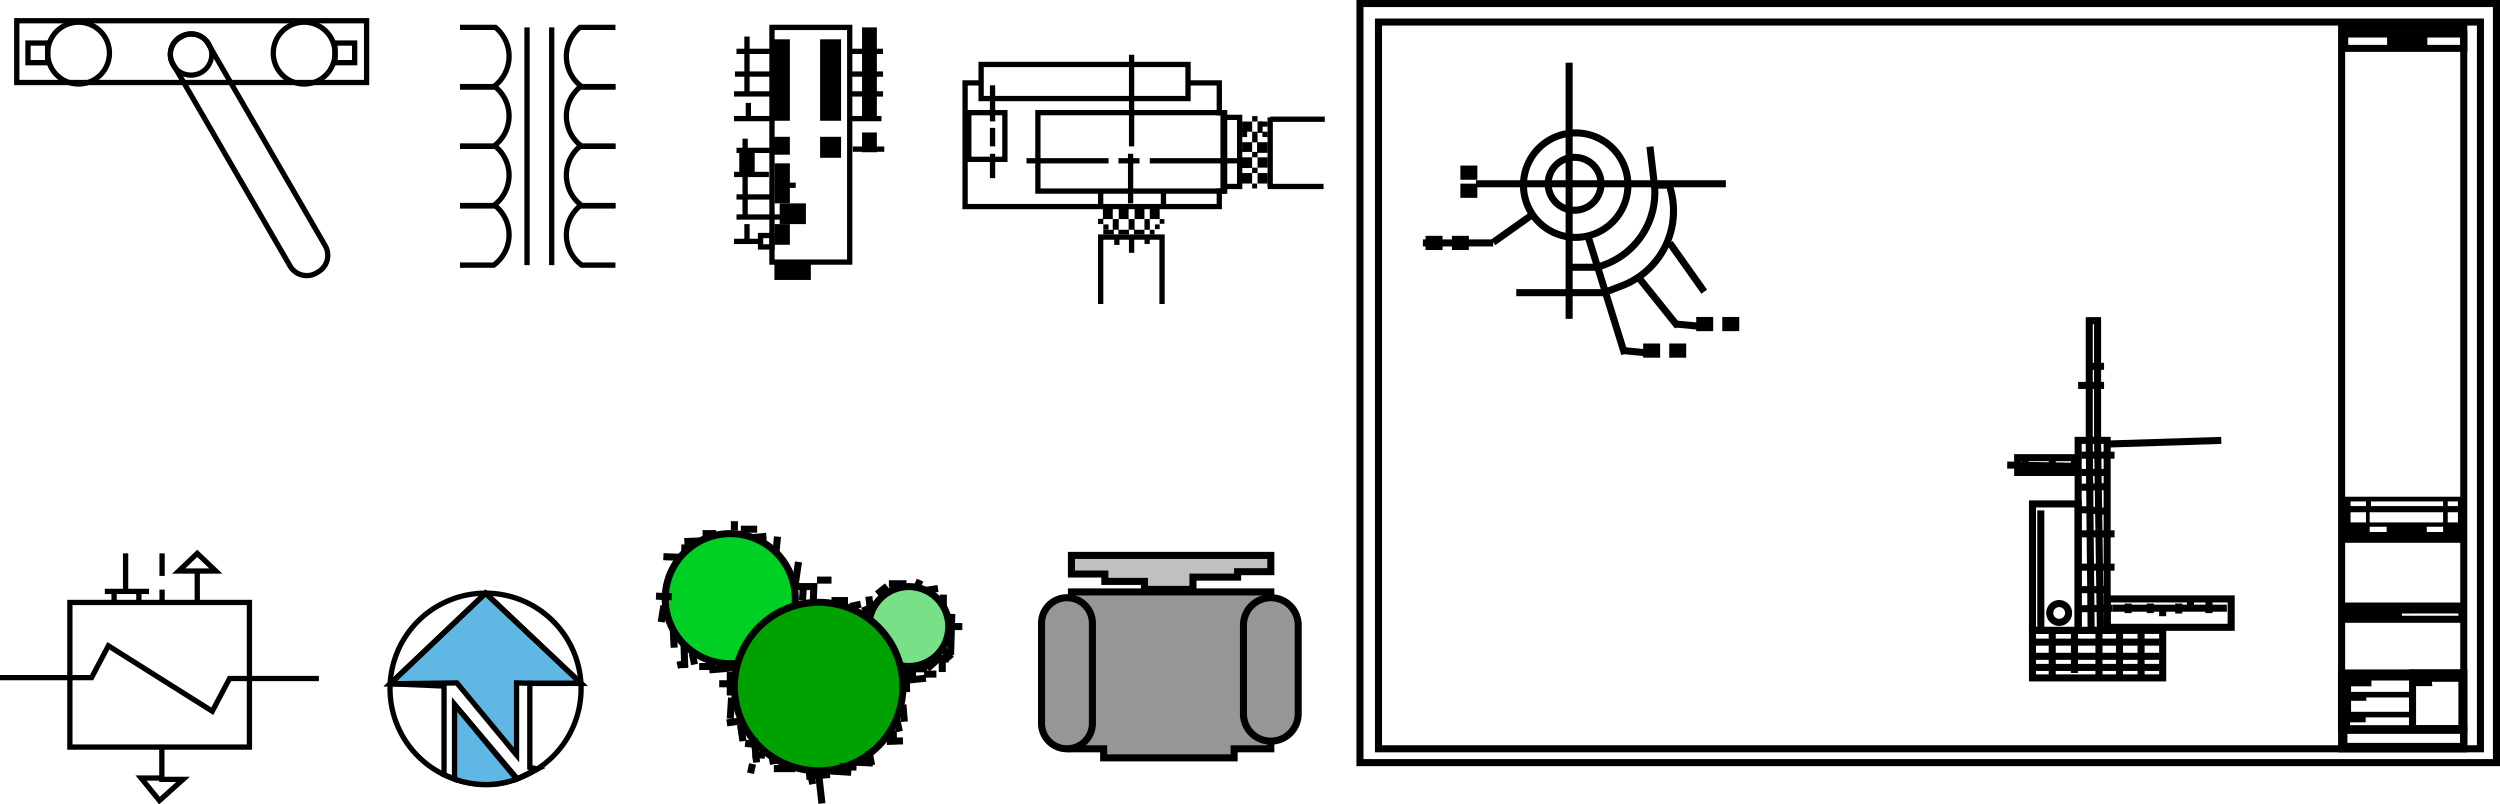 <svg xmlns="http://www.w3.org/2000/svg" width="592.357" height="190.599" viewBox="0 0 592.357 190.599">
  <g id="Grupo_62100" data-name="Grupo 62100" transform="translate(-505 -566.402)">
    <g id="Grupo_61788" data-name="Grupo 61788" transform="translate(605.017 -730.195)">
      <g id="Grupo_61788-2" data-name="Grupo 61788" transform="translate(153.013 1436.008)" style="isolation: isolate">
        <path id="Trazado_130897" data-name="Trazado 130897" d="M506.921,1669.069h7.637v2.156h30.915v-2.156h8.695V1631.9H506.921v37.172Z" transform="translate(-506.085 -1631.061)" fill="#969696"/>
        <path id="Trazado_130898" data-name="Trazado 130898" d="M545.146,1670.9H512.558v-2.157h-7.637V1629.9h48.92v38.845h-8.695Zm-30.915-1.673h29.242v-2.157h8.695v-35.5H506.594v35.5h7.637Z" transform="translate(-504.921 -1629.897)"/>
      </g>
      <g id="Grupo_61789" data-name="Grupo 61789" transform="translate(105.011 1434.749)" style="isolation: isolate">
        <circle id="Elipse_4623" data-name="Elipse 4623" cx="9.466" cy="9.466" r="9.466" transform="translate(0.836 0.837)" fill="#78e188"/>
        <path id="Trazado_130899" data-name="Trazado 130899" d="M400.462,1647.493a10.3,10.3,0,1,1,10.3-10.3A10.314,10.314,0,0,1,400.462,1647.493Zm0-18.932a8.629,8.629,0,1,0,8.629,8.629A8.639,8.639,0,0,0,400.462,1628.561Z" transform="translate(-390.159 -1626.888)"/>
      </g>
      <g id="Grupo_61790" data-name="Grupo 61790" transform="translate(56.767 1422.2)" style="isolation: isolate">
        <circle id="Elipse_4624" data-name="Elipse 4624" cx="15.412" cy="15.412" r="15.412" transform="translate(0.836 0.837)" fill="#00cf24"/>
        <path id="Trazado_130900" data-name="Trazado 130900" d="M291.067,1629.383a16.248,16.248,0,1,1,16.248-16.248A16.267,16.267,0,0,1,291.067,1629.383Zm0-30.823a14.575,14.575,0,1,0,14.575,14.575A14.592,14.592,0,0,0,291.067,1598.559Z" transform="translate(-274.819 -1596.886)"/>
      </g>
      <g id="Grupo_61791" data-name="Grupo 61791" transform="translate(-9.163 1436.279)" style="isolation: isolate">
        <path id="Trazado_130901" data-name="Trazado 130901" d="M150.949,1670.964v-17.08l4.087.1h11.207l-22.634-21.377L121,1654.086l15.8-.2Z" transform="translate(-119.41 -1631.748)" fill="#5fb7e3"/>
        <path id="Trazado_130902" data-name="Trazado 130902" d="M149.361,1671.5l-15.066-18.191-17.1.219,24.2-22.986,24.213,22.868H152.82l-3.46-.088Zm-14.482-19.453,13.227,15.97v-15.983l4.73.122h9.612l-21.055-19.885-21.013,19.962Z" transform="translate(-117.194 -1630.546)"/>
      </g>
      <g id="Grupo_61792" data-name="Grupo 61792" transform="translate(-96.672 1300.885)">
        <path id="Trazado_130903" data-name="Trazado 130903" d="M-7.874,1322.738H-92.02v-15.889H-7.874Zm-82.891-1.255H-9.129V1308.1H-90.765Z" transform="translate(92.02 -1306.849)"/>
      </g>
      <g id="Grupo_61793" data-name="Grupo 61793" transform="translate(-89.353 1301.231)">
        <path id="Trazado_130904" data-name="Trazado 130904" d="M-66.574,1323.57a7.955,7.955,0,0,1-7.947-7.947,7.956,7.956,0,0,1,7.947-7.947,7.956,7.956,0,0,1,7.947,7.947A7.955,7.955,0,0,1-66.574,1323.57Zm0-14.639a6.7,6.7,0,0,0-6.692,6.692,6.7,6.7,0,0,0,6.692,6.692,6.7,6.7,0,0,0,6.692-6.692A6.7,6.7,0,0,0-66.574,1308.931Z" transform="translate(74.521 -1307.676)"/>
      </g>
      <g id="Grupo_61794" data-name="Grupo 61794" transform="translate(-35.895 1301.231)">
        <path id="Trazado_130905" data-name="Trazado 130905" d="M61.231,1323.57a7.947,7.947,0,1,1,7.947-7.947A7.955,7.955,0,0,1,61.231,1323.57Zm0-14.639a6.692,6.692,0,1,0,6.692,6.692A6.7,6.7,0,0,0,61.231,1308.931Z" transform="translate(-53.284 -1307.676)"/>
      </g>
      <g id="Grupo_61795" data-name="Grupo 61795" transform="translate(-60.271 1304.019)">
        <path id="Trazado_130906" data-name="Trazado 130906" d="M.509,1325.342a5.5,5.5,0,1,1,0-11,5.5,5.5,0,1,1,0,11Zm0-9.746a4.246,4.246,0,1,0,0,8.491,4.246,4.246,0,1,0,0-8.491Z" transform="translate(4.992 -1314.341)"/>
      </g>
      <g id="Grupo_61796" data-name="Grupo 61796" transform="translate(-21.267 1306.162)">
        <path id="Trazado_130907" data-name="Trazado 130907" d="M94.171,1325.38H88.257v-5.914h5.914Zm-4.66-1.255h3.4v-3.4h-3.4Z" transform="translate(-88.257 -1319.466)"/>
      </g>
      <g id="Grupo_61797" data-name="Grupo 61797" transform="translate(-94.013 1306.162)">
        <path id="Trazado_130908" data-name="Trazado 130908" d="M-79.747,1325.38h-5.915v-5.914h5.915Zm-4.66-1.255H-81v-3.4h-3.405Z" transform="translate(85.662 -1319.466)"/>
      </g>
      <g id="Grupo_61798" data-name="Grupo 61798" transform="translate(-60.272 1304.017)">
        <path id="Trazado_130909" data-name="Trazado 130909" d="M27.944,1372.845a5.189,5.189,0,0,1-4.5-2.585l-27.742-47.886a5.152,5.152,0,0,1-.524-3.934,5.153,5.153,0,0,1,2.411-3.152l.433-.251a5.155,5.155,0,0,1,3.934-.524,5.151,5.151,0,0,1,3.152,2.412l27.742,47.885a5.192,5.192,0,0,1-1.888,7.087l-.432.251A5.154,5.154,0,0,1,27.944,1372.845ZM.619,1315.593a3.9,3.9,0,0,0-1.964.531l-.433.251a3.9,3.9,0,0,0-1.827,2.39,3.9,3.9,0,0,0,.4,2.981l27.742,47.886a3.937,3.937,0,0,0,5.372,1.431l.432-.251a3.936,3.936,0,0,0,1.431-5.372L4.027,1317.554a3.9,3.9,0,0,0-2.39-1.828A3.94,3.94,0,0,0,.619,1315.593Z" transform="translate(4.995 -1314.337)"/>
      </g>
      <g id="Grupo_61799" data-name="Grupo 61799" transform="translate(8.97 1302.459)">
        <path id="Trazado_130910" data-name="Trazado 130910" d="M168.752,1325.9h-8.2v-1.255h7.779l.083-.064a8.268,8.268,0,0,0,.3-12.719h-8.157v-1.255h8.6l.172.138a9.518,9.518,0,0,1-.149,14.832Z" transform="translate(-160.547 -1310.612)"/>
      </g>
      <g id="Grupo_61800" data-name="Grupo 61800" transform="translate(8.97 1316.589)">
        <path id="Trazado_130911" data-name="Trazado 130911" d="M168.751,1359.685h-8.2v-1.255h7.779l.083-.064a8.268,8.268,0,0,0,.294-12.718h-8.157v-1.255h8.6l.172.138a9.518,9.518,0,0,1-.149,14.832Z" transform="translate(-160.547 -1344.393)"/>
      </g>
      <g id="Grupo_61801" data-name="Grupo 61801" transform="translate(8.97 1330.626)">
        <path id="Trazado_130912" data-name="Trazado 130912" d="M168.751,1393.243h-8.2v-1.255h7.779l.083-.064a8.268,8.268,0,0,0,.294-12.718h-8.157v-1.255h8.6l.172.138a9.518,9.518,0,0,1-.149,14.832Z" transform="translate(-160.547 -1377.952)"/>
      </g>
      <g id="Grupo_61802" data-name="Grupo 61802" transform="translate(8.97 1344.755)">
        <path id="Trazado_130913" data-name="Trazado 130913" d="M168.752,1427.025h-8.2v-1.255h7.779l.083-.064a8.267,8.267,0,0,0,.3-12.718h-8.157v-1.255h8.6l.172.138a9.517,9.517,0,0,1-.149,14.831Z" transform="translate(-160.547 -1411.733)"/>
      </g>
      <g id="Grupo_61803" data-name="Grupo 61803" transform="translate(33.555 1302.459)">
        <path id="Trazado_130914" data-name="Trazado 130914" d="M231.577,1325.9h-8.2l-.421-.323a9.517,9.517,0,0,1-.148-14.832l.172-.138h8.6v1.255H223.42a8.267,8.267,0,0,0,.295,12.719l.083.064h7.779Z" transform="translate(-219.325 -1310.612)"/>
      </g>
      <g id="Grupo_61804" data-name="Grupo 61804" transform="translate(33.555 1316.589)">
        <path id="Trazado_130915" data-name="Trazado 130915" d="M231.577,1359.685h-8.2l-.42-.322a9.517,9.517,0,0,1-.149-14.832l.172-.138h8.6v1.255H223.42a8.267,8.267,0,0,0,.295,12.718l.083.064h7.779Z" transform="translate(-219.325 -1344.393)"/>
      </g>
      <g id="Grupo_61805" data-name="Grupo 61805" transform="translate(33.555 1330.626)">
        <path id="Trazado_130916" data-name="Trazado 130916" d="M231.577,1393.243h-8.2l-.42-.322a9.517,9.517,0,0,1-.149-14.832l.172-.138h8.6v1.255H223.42a8.267,8.267,0,0,0,.295,12.719l.083.063h7.779Z" transform="translate(-219.325 -1377.952)"/>
      </g>
      <g id="Grupo_61806" data-name="Grupo 61806" transform="translate(33.555 1344.755)">
        <path id="Trazado_130917" data-name="Trazado 130917" d="M231.577,1427.025h-8.2l-.421-.323a9.517,9.517,0,0,1-.148-14.831l.172-.138h8.6v1.255H223.42a8.267,8.267,0,0,0,.295,12.718l.083.064h7.779Z" transform="translate(-219.325 -1411.733)"/>
      </g>
      <g id="Grupo_61807" data-name="Grupo 61807" transform="translate(24.229 1303.087)">
        <rect id="Rectángulo_31009" data-name="Rectángulo 31009" width="1.255" height="56.333"/>
      </g>
      <g id="Grupo_61808" data-name="Grupo 61808" transform="translate(30.077 1303.087)">
        <rect id="Rectángulo_31010" data-name="Rectángulo 31010" width="1.255" height="56.333"/>
      </g>
      <g id="Grupo_61809" data-name="Grupo 61809" transform="translate(82.268 1302.459)">
        <path id="Trazado_130918" data-name="Trazado 130918" d="M355.46,1367.483H335.785v-56.871H355.46Zm-18.42-1.255h17.166v-54.361H337.04Z" transform="translate(-335.785 -1310.612)"/>
      </g>
      <g id="Grupo_61810" data-name="Grupo 61810" transform="translate(83.48 1358.703)">
        <rect id="Rectángulo_31011" data-name="Rectángulo 31011" width="8.625" height="4.226" transform="translate(0 0)"/>
      </g>
      <g id="Grupo_61811" data-name="Grupo 61811" transform="translate(104.239 1303.087)">
        <rect id="Rectángulo_31012" data-name="Rectángulo 31012" width="3.509" height="22.124"/>
      </g>
      <g id="Grupo_61812" data-name="Grupo 61812" transform="translate(104.239 1327.988)">
        <rect id="Rectángulo_31013" data-name="Rectángulo 31013" width="3.509" height="4.678" transform="translate(0 0)"/>
      </g>
      <g id="Grupo_61813" data-name="Grupo 61813" transform="translate(94.298 1329.011)">
        <rect id="Rectángulo_31014" data-name="Rectángulo 31014" width="4.971" height="4.971" transform="translate(0 0)"/>
      </g>
      <g id="Grupo_61814" data-name="Grupo 61814" transform="translate(94.298 1305.913)">
        <rect id="Rectángulo_31015" data-name="Rectángulo 31015" width="4.971" height="19.297" transform="translate(0 0)"/>
      </g>
      <g id="Grupo_61815" data-name="Grupo 61815" transform="translate(82.895 1305.913)">
        <rect id="Rectángulo_31016" data-name="Rectángulo 31016" width="4.24" height="19.297" transform="translate(0 0)"/>
      </g>
      <g id="Grupo_61816" data-name="Grupo 61816" transform="translate(82.895 1329.011)">
        <rect id="Rectángulo_31017" data-name="Rectángulo 31017" width="4.24" height="4.24" transform="translate(0 0)"/>
      </g>
      <g id="Grupo_61817" data-name="Grupo 61817" transform="translate(83.48 1335.298)">
        <rect id="Rectángulo_31018" data-name="Rectángulo 31018" width="3.655" height="9.484" transform="translate(0 0)"/>
      </g>
      <g id="Grupo_61818" data-name="Grupo 61818" transform="translate(84.723 1344.782)">
        <rect id="Rectángulo_31019" data-name="Rectángulo 31019" width="6.213" height="4.916"/>
      </g>
      <g id="Grupo_61819" data-name="Grupo 61819" transform="translate(83.48 1349.698)">
        <rect id="Rectángulo_31020" data-name="Rectángulo 31020" width="3.655" height="4.897" transform="translate(0 0)"/>
      </g>
      <g id="Grupo_61820" data-name="Grupo 61820" transform="translate(73.904 1353.164)">
        <rect id="Rectángulo_31021" data-name="Rectángulo 31021" width="6.798" height="1.255" transform="translate(0 0)"/>
      </g>
      <g id="Grupo_61821" data-name="Grupo 61821" transform="translate(76.347 1349.698)">
        <rect id="Rectángulo_31022" data-name="Rectángulo 31022" width="1.255" height="3.801"/>
      </g>
      <g id="Grupo_61822" data-name="Grupo 61822" transform="translate(74.489 1347.389)">
        <rect id="Rectángulo_31023" data-name="Rectángulo 31023" width="12.645" height="1.255" transform="translate(0 0)"/>
      </g>
      <g id="Grupo_61823" data-name="Grupo 61823" transform="translate(75.908 1329.45)">
        <rect id="Rectángulo_31024" data-name="Rectángulo 31024" width="1.255" height="18.567" transform="translate(0 0)"/>
      </g>
      <g id="Grupo_61824" data-name="Grupo 61824" transform="translate(74.489 1342.638)">
        <rect id="Rectángulo_31025" data-name="Rectángulo 31025" width="8.04" height="1.255" transform="translate(0 0)"/>
      </g>
      <g id="Grupo_61825" data-name="Grupo 61825" transform="translate(73.904 1337.302)">
        <rect id="Rectángulo_31026" data-name="Rectángulo 31026" width="8.26" height="1.255" transform="translate(0)"/>
      </g>
      <g id="Grupo_61826" data-name="Grupo 61826" transform="translate(74.489 1331.6)">
        <rect id="Rectángulo_31027" data-name="Rectángulo 31027" width="8.04" height="1.255" transform="translate(0 0)"/>
      </g>
      <g id="Grupo_61827" data-name="Grupo 61827" transform="translate(73.904 1324.071)">
        <rect id="Rectángulo_31028" data-name="Rectángulo 31028" width="8.991" height="1.255" transform="translate(0)"/>
      </g>
      <g id="Grupo_61828" data-name="Grupo 61828" transform="translate(73.904 1318.224)">
        <rect id="Rectángulo_31029" data-name="Rectángulo 31029" width="9.576" height="1.255" transform="translate(0 0)"/>
      </g>
      <g id="Grupo_61829" data-name="Grupo 61829" transform="translate(74.124 1313.521)">
        <rect id="Rectángulo_31030" data-name="Rectángulo 31030" width="9.356" height="1.255" transform="translate(0)"/>
      </g>
      <g id="Grupo_61830" data-name="Grupo 61830" transform="translate(74.489 1308.136)">
        <rect id="Rectángulo_31031" data-name="Rectángulo 31031" width="9.868" height="1.255" transform="translate(0 0)"/>
      </g>
      <g id="Grupo_61831" data-name="Grupo 61831" transform="translate(76.347 1305.255)">
        <rect id="Rectángulo_31032" data-name="Rectángulo 31032" width="1.255" height="13.23" transform="translate(0 0)"/>
      </g>
      <g id="Grupo_61832" data-name="Grupo 61832" transform="translate(76.676 1320.971)">
        <rect id="Rectángulo_31033" data-name="Rectángulo 31033" width="1.255" height="4.24"/>
      </g>
      <g id="Grupo_61833" data-name="Grupo 61833" transform="translate(101.681 1308.136)">
        <rect id="Rectángulo_31034" data-name="Rectángulo 31034" width="7.529" height="1.255" transform="translate(0 0)"/>
      </g>
      <g id="Grupo_61834" data-name="Grupo 61834" transform="translate(101.316 1313.521)">
        <rect id="Rectángulo_31035" data-name="Rectángulo 31035" width="7.894" height="1.255"/>
      </g>
      <g id="Grupo_61835" data-name="Grupo 61835" transform="translate(101.316 1318.224)">
        <rect id="Rectángulo_31036" data-name="Rectángulo 31036" width="7.894" height="1.255" transform="translate(0 0)"/>
      </g>
      <g id="Grupo_61836" data-name="Grupo 61836" transform="translate(101.681 1324.071)">
        <rect id="Rectángulo_31037" data-name="Rectángulo 31037" width="7.164" height="1.255"/>
      </g>
      <g id="Grupo_61837" data-name="Grupo 61837" transform="translate(102.046 1331.308)">
        <rect id="Rectángulo_31038" data-name="Rectángulo 31038" width="7.456" height="1.255" transform="translate(0 0)"/>
      </g>
      <g id="Grupo_61838" data-name="Grupo 61838" transform="translate(84.723 1339.86)">
        <rect id="Rectángulo_31039" data-name="Rectángulo 31039" width="3.801" height="1.255"/>
      </g>
      <g id="Grupo_61839" data-name="Grupo 61839" transform="translate(79.563 1351.774)">
        <path id="Trazado_130919" data-name="Trazado 130919" d="M333.278,1432.471h-3.959v-3.959h3.959Zm-2.7-1.255h1.45v-1.45h-1.45Z" transform="translate(-329.319 -1428.512)"/>
      </g>
      <g id="Grupo_61840" data-name="Grupo 61840" transform="translate(75.147 1332.228)">
        <rect id="Rectángulo_31040" data-name="Rectángulo 31040" width="3.655" height="6.044"/>
      </g>
      <g id="Grupo_61841" data-name="Grupo 61841" transform="translate(131.827 1311.243)">
        <path id="Trazado_130920" data-name="Trazado 130920" d="M504.548,1340.944H454.27v-9.332h50.278Zm-49.023-1.255h47.768v-6.823H455.525Z" transform="translate(-454.27 -1331.612)"/>
      </g>
      <g id="Grupo_61842" data-name="Grupo 61842" transform="translate(161.303 1345.545)">
        <rect id="Rectángulo_31041" data-name="Rectángulo 31041" width="2.339" height="2.959" transform="translate(0 0)"/>
      </g>
      <g id="Grupo_61843" data-name="Grupo 61843" transform="translate(165.062 1345.545)">
        <rect id="Rectángulo_31042" data-name="Rectángulo 31042" width="2.339" height="2.959" transform="translate(0 0)"/>
      </g>
      <g id="Grupo_61844" data-name="Grupo 61844" transform="translate(168.814 1345.545)">
        <rect id="Rectángulo_31043" data-name="Rectángulo 31043" width="2.339" height="2.959" transform="translate(0 0)"/>
      </g>
      <g id="Grupo_61845" data-name="Grupo 61845" transform="translate(172.42 1345.545)">
        <rect id="Rectángulo_31044" data-name="Rectángulo 31044" width="2.339" height="2.959" transform="translate(0 0)"/>
      </g>
      <g id="Grupo_61846" data-name="Grupo 61846" transform="translate(161.402 1349.771)">
        <rect id="Rectángulo_31045" data-name="Rectángulo 31045" width="1.247" height="1.247"/>
      </g>
      <g id="Grupo_61847" data-name="Grupo 61847" transform="translate(160.155 1348.441)">
        <rect id="Rectángulo_31046" data-name="Rectángulo 31046" width="1.247" height="1.247"/>
      </g>
      <g id="Grupo_61848" data-name="Grupo 61848" transform="translate(174.759 1348.504)">
        <rect id="Rectángulo_31047" data-name="Rectángulo 31047" width="1.121" height="1.121" transform="translate(0 0)"/>
      </g>
      <g id="Grupo_61849" data-name="Grupo 61849" transform="translate(173.638 1349.771)">
        <rect id="Rectángulo_31048" data-name="Rectángulo 31048" width="1.121" height="1.121"/>
      </g>
      <g id="Grupo_61850" data-name="Grupo 61850" transform="translate(172.42 1351.038)">
        <rect id="Rectángulo_31049" data-name="Rectángulo 31049" width="1.121" height="1.121"/>
      </g>
      <g id="Grupo_61851" data-name="Grupo 61851" transform="translate(168.659 1351.038)">
        <rect id="Rectángulo_31050" data-name="Rectángulo 31050" width="2.494" height="1.121"/>
      </g>
      <g id="Grupo_61852" data-name="Grupo 61852" transform="translate(164.984 1351.038)">
        <rect id="Rectángulo_31051" data-name="Rectángulo 31051" width="2.494" height="1.121"/>
      </g>
      <g id="Grupo_61853" data-name="Grupo 61853" transform="translate(161.402 1351.038)">
        <rect id="Rectángulo_31052" data-name="Rectángulo 31052" width="2.494" height="1.121"/>
      </g>
      <g id="Grupo_61854" data-name="Grupo 61854" transform="translate(163.642 1348.504)">
        <rect id="Rectángulo_31053" data-name="Rectángulo 31053" width="1.419" height="2.534" transform="translate(0 0)"/>
      </g>
      <g id="Grupo_61855" data-name="Grupo 61855" transform="translate(167.401 1348.504)">
        <rect id="Rectángulo_31054" data-name="Rectángulo 31054" width="1.413" height="2.534" transform="translate(0 0)"/>
      </g>
      <g id="Grupo_61856" data-name="Grupo 61856" transform="translate(171.153 1348.504)">
        <rect id="Rectángulo_31055" data-name="Rectángulo 31055" width="1.267" height="2.534" transform="translate(0 0)"/>
      </g>
      <g id="Grupo_61857" data-name="Grupo 61857" transform="translate(160.151 1352.14)">
        <path id="Trazado_130921" data-name="Trazado 130921" d="M537.782,1445.878h-1.255v-15.235H523.242v15.235h-1.255v-16.49h15.8Z" transform="translate(-521.987 -1429.388)"/>
      </g>
      <g id="Grupo_61858" data-name="Grupo 61858" transform="translate(167.48 1352.768)">
        <rect id="Rectángulo_31056" data-name="Rectángulo 31056" width="1.255" height="3.728" transform="translate(0 0)"/>
      </g>
      <g id="Grupo_61859" data-name="Grupo 61859" transform="translate(171.159 1352.768)">
        <rect id="Rectángulo_31057" data-name="Rectángulo 31057" width="1.255" height="1.633" transform="translate(0 0)"/>
      </g>
      <g id="Grupo_61860" data-name="Grupo 61860" transform="translate(163.989 1352.768)">
        <rect id="Rectángulo_31058" data-name="Rectángulo 31058" width="1.255" height="1.864" transform="translate(0 0)"/>
      </g>
      <g id="Grupo_61861" data-name="Grupo 61861" transform="translate(128.026 1315.616)">
        <path id="Trazado_130922" data-name="Trazado 130922" d="M506.668,1372.624H445.182v-30.556h4.429v1.255h-3.174v28.047h58.977V1367.7h1.267v-17.33h-1.267v-7.048h-6.78v-1.255h8.035v7.048h1.267v19.84h-1.267Z" transform="translate(-445.182 -1342.068)"/>
      </g>
      <g id="Grupo_61862" data-name="Grupo 61862" transform="translate(128.903 1322.664)">
        <path id="Trazado_130923" data-name="Trazado 130923" d="M457.087,1371.228H447.28v-12.311h9.807Zm-8.552-1.255h7.3v-9.8h-7.3Z" transform="translate(-447.28 -1358.917)"/>
      </g>
      <g id="Grupo_61863" data-name="Grupo 61863" transform="translate(145.277 1322.664)">
        <path id="Trazado_130924" data-name="Trazado 130924" d="M531.611,1378.758H486.425v-19.84h45.186ZM487.68,1377.5h42.676v-17.33H487.68Z" transform="translate(-486.425 -1358.918)"/>
      </g>
      <g id="Grupo_61864" data-name="Grupo 61864" transform="translate(189.208 1323.779)">
        <path id="Trazado_130925" data-name="Trazado 130925" d="M596.583,1379.211h-5.129v-17.628h5.129Zm-3.874-1.255h2.619v-15.119h-2.619Z" transform="translate(-591.454 -1361.583)"/>
      </g>
      <g id="Grupo_61865" data-name="Grupo 61865" transform="translate(134.532 1316.804)">
        <rect id="Rectángulo_31059" data-name="Rectángulo 31059" width="1.255" height="8.553" transform="translate(0 0)"/>
      </g>
      <g id="Grupo_61866" data-name="Grupo 61866" transform="translate(134.532 1326.892)">
        <rect id="Rectángulo_31060" data-name="Rectángulo 31060" width="1.255" height="4.386"/>
      </g>
      <g id="Grupo_61867" data-name="Grupo 61867" transform="translate(134.532 1333.032)">
        <rect id="Rectángulo_31061" data-name="Rectángulo 31061" width="1.255" height="5.775"/>
      </g>
      <g id="Grupo_61868" data-name="Grupo 61868" transform="translate(143.2 1334.067)">
        <rect id="Rectángulo_31062" data-name="Rectángulo 31062" width="19.45" height="1.255" transform="translate(0 0)"/>
      </g>
      <g id="Grupo_61869" data-name="Grupo 61869" transform="translate(164.984 1334.067)">
        <rect id="Rectángulo_31063" data-name="Rectángulo 31063" width="4.999" height="1.255" transform="translate(0 0)"/>
      </g>
      <g id="Grupo_61870" data-name="Grupo 61870" transform="translate(172.42 1334.067)">
        <rect id="Rectángulo_31064" data-name="Rectángulo 31064" width="23.055" height="1.255" transform="translate(0 0)"/>
      </g>
      <g id="Grupo_61871" data-name="Grupo 61871" transform="translate(167.48 1309.568)">
        <rect id="Rectángulo_31065" data-name="Rectángulo 31065" width="1.255" height="21.71" transform="translate(0 0)"/>
      </g>
      <g id="Grupo_61872" data-name="Grupo 61872" transform="translate(167.242 1333.032)">
        <rect id="Rectángulo_31066" data-name="Rectángulo 31066" width="1.255" height="11.75"/>
      </g>
      <g id="Grupo_61873" data-name="Grupo 61873" transform="translate(160.151 1341.877)">
        <rect id="Rectángulo_31067" data-name="Rectángulo 31067" width="1.255" height="4.093"/>
      </g>
      <g id="Grupo_61874" data-name="Grupo 61874" transform="translate(175.027 1341.877)">
        <rect id="Rectángulo_31068" data-name="Rectángulo 31068" width="1.255" height="3.668"/>
      </g>
      <g id="Grupo_61875" data-name="Grupo 61875" transform="translate(200.946 1324.218)">
        <rect id="Rectángulo_31069" data-name="Rectángulo 31069" width="12.938" height="1.255" transform="translate(0 0)"/>
      </g>
      <g id="Grupo_61876" data-name="Grupo 61876" transform="translate(200.318 1324.406)">
        <rect id="Rectángulo_31070" data-name="Rectángulo 31070" width="1.255" height="16.374" transform="translate(0 0)"/>
      </g>
      <g id="Grupo_61877" data-name="Grupo 61877" transform="translate(200.361 1340.152)">
        <rect id="Rectángulo_31071" data-name="Rectángulo 31071" width="13.231" height="1.255"/>
      </g>
      <g id="Grupo_61878" data-name="Grupo 61878" transform="translate(196.67 1324.114)">
        <rect id="Rectángulo_31072" data-name="Rectángulo 31072" width="1.279" height="1.279" transform="translate(0 0)"/>
      </g>
      <g id="Grupo_61879" data-name="Grupo 61879" transform="translate(196.67 1327.805)">
        <rect id="Rectángulo_31073" data-name="Rectángulo 31073" width="1.279" height="2.522"/>
      </g>
      <g id="Grupo_61880" data-name="Grupo 61880" transform="translate(196.67 1332.593)">
        <rect id="Rectángulo_31074" data-name="Rectángulo 31074" width="1.279" height="1.279" transform="translate(0 0)"/>
      </g>
      <g id="Grupo_61881" data-name="Grupo 61881" transform="translate(196.67 1336.321)">
        <rect id="Rectángulo_31075" data-name="Rectángulo 31075" width="1.279" height="1.279" transform="translate(0 0)"/>
      </g>
      <g id="Grupo_61882" data-name="Grupo 61882" transform="translate(196.67 1340.086)">
        <rect id="Rectángulo_31076" data-name="Rectángulo 31076" width="1.17" height="1.17"/>
      </g>
      <g id="Grupo_61883" data-name="Grupo 61883" transform="translate(197.949 1337.6)">
        <rect id="Rectángulo_31077" data-name="Rectángulo 31077" width="2.412" height="2.485"/>
      </g>
      <g id="Grupo_61884" data-name="Grupo 61884" transform="translate(197.949 1333.872)">
        <rect id="Rectángulo_31078" data-name="Rectángulo 31078" width="2.412" height="2.449"/>
      </g>
      <g id="Grupo_61885" data-name="Grupo 61885" transform="translate(197.839 1330.291)">
        <rect id="Rectángulo_31079" data-name="Rectángulo 31079" width="2.522" height="2.522"/>
      </g>
      <g id="Grupo_61886" data-name="Grupo 61886" transform="translate(194.294 1325.393)">
        <rect id="Rectángulo_31080" data-name="Rectángulo 31080" width="2.376" height="2.412"/>
      </g>
      <g id="Grupo_61887" data-name="Grupo 61887" transform="translate(194.294 1327.111)">
        <rect id="Rectángulo_31081" data-name="Rectángulo 31081" width="1.181" height="1.955" transform="translate(0 0)"/>
      </g>
      <g id="Grupo_61888" data-name="Grupo 61888" transform="translate(194.294 1330.291)">
        <rect id="Rectángulo_31082" data-name="Rectángulo 31082" width="2.376" height="2.303"/>
      </g>
      <g id="Grupo_61889" data-name="Grupo 61889" transform="translate(194.129 1333.872)">
        <rect id="Rectángulo_31083" data-name="Rectángulo 31083" width="2.54" height="2.54"/>
      </g>
      <g id="Grupo_61890" data-name="Grupo 61890" transform="translate(194.129 1337.6)">
        <rect id="Rectángulo_31084" data-name="Rectángulo 31084" width="2.54" height="2.485"/>
      </g>
      <g id="Grupo_61891" data-name="Grupo 61891" transform="translate(199.1 1327.805)">
        <rect id="Rectángulo_31085" data-name="Rectángulo 31085" width="1.261" height="1.261"/>
      </g>
      <g id="Grupo_61892" data-name="Grupo 61892" transform="translate(197.949 1325.393)">
        <rect id="Rectángulo_31086" data-name="Rectángulo 31086" width="1.206" height="2.695"/>
      </g>
      <g id="Grupo_61893" data-name="Grupo 61893" transform="translate(198.241 1325.393)">
        <rect id="Rectángulo_31087" data-name="Rectángulo 31087" width="2.12" height="1.206"/>
      </g>
      <g id="Grupo_61894" data-name="Grupo 61894" transform="translate(-84.088 1438.717)">
        <path id="Trazado_130926" data-name="Trazado 130926" d="M-18.135,1671.894h-43.8v-35.521h43.8Zm-42.544-1.255h41.29v-33.011h-41.29Z" transform="translate(61.934 -1636.373)"/>
      </g>
      <g id="Grupo_61895" data-name="Grupo 61895" transform="translate(-100.017 1448.722)">
        <path id="Trazado_130927" data-name="Trazado 130927" d="M-49.48,1677.585l-24.626-15.509-3.842,7.28h-22.069V1668.1H-78.7l4.122-7.809,24.625,15.508,3.947-7.49h21.546v1.255H-45.253Z" transform="translate(100.017 -1660.292)"/>
      </g>
      <g id="Grupo_61896" data-name="Grupo 61896" transform="translate(-67.909 1473.086)">
        <path id="Trazado_130928" data-name="Trazado 130928" d="M-17.656,1732.653l-5.6-6.878h5.617v-7.232h1.255v7.546h6.042Zm-2.958-5.623,3.1,3.81,3.9-3.5h-4.019v-.315Z" transform="translate(23.253 -1718.543)"/>
      </g>
      <g id="Grupo_61897" data-name="Grupo 61897" transform="translate(-59.251 1426.846)">
        <path id="Trazado_130929" data-name="Trazado 130929" d="M9.385,1613.679H-2.554l5.969-5.685Zm-8.8-1.255H6.248l-2.833-2.7Z" transform="translate(2.554 -1607.994)"/>
      </g>
      <g id="Grupo_61898" data-name="Grupo 61898" transform="translate(-70.884 1427.713)">
        <rect id="Rectángulo_31088" data-name="Rectángulo 31088" width="1.255" height="9.012"/>
      </g>
      <g id="Grupo_61899" data-name="Grupo 61899" transform="translate(-75.182 1436.097)">
        <rect id="Rectángulo_31089" data-name="Rectángulo 31089" width="10.479" height="1.255" transform="translate(0 0)"/>
      </g>
      <g id="Grupo_61900" data-name="Grupo 61900" transform="translate(-62.24 1427.713)">
        <rect id="Rectángulo_31090" data-name="Rectángulo 31090" width="1.255" height="5.344" transform="translate(0)"/>
      </g>
      <g id="Grupo_61901" data-name="Grupo 61901" transform="translate(-62.24 1436.305)">
        <rect id="Rectángulo_31091" data-name="Rectángulo 31091" width="1.255" height="3.039" transform="translate(0)"/>
      </g>
      <g id="Grupo_61902" data-name="Grupo 61902" transform="translate(-53.909 1431.904)">
        <rect id="Rectángulo_31092" data-name="Rectángulo 31092" width="1.255" height="7.44" transform="translate(0)"/>
      </g>
      <g id="Grupo_61903" data-name="Grupo 61903" transform="translate(-67.741 1436.724)">
        <rect id="Rectángulo_31093" data-name="Rectángulo 31093" width="1.255" height="2.62" transform="translate(0)"/>
      </g>
      <g id="Grupo_61904" data-name="Grupo 61904" transform="translate(-73.609 1437.144)">
        <rect id="Rectángulo_31094" data-name="Rectángulo 31094" width="1.255" height="2.2" transform="translate(0)"/>
      </g>
      <g id="Grupo_61905" data-name="Grupo 61905" transform="translate(-8.227 1436.516)">
        <path id="Trazado_130930" data-name="Trazado 130930" d="M142.694,1677.636a23.262,23.262,0,1,1,23.262-23.262A23.288,23.288,0,0,1,142.694,1677.636Zm0-45.269a22.007,22.007,0,1,0,22.007,22.007A22.032,22.032,0,0,0,142.694,1632.367Z" transform="translate(-119.433 -1631.112)"/>
      </g>
      <g id="Grupo_61906" data-name="Grupo 61906" transform="translate(-9.076 1436.279)">
        <path id="Trazado_130931" data-name="Trazado 130931" d="M134.8,1676.4l-3.757-1.546v-20.834l-13.639-.568,24.11-22.9,24.214,22.868h-13.1v18.766l3.139.616-7.253,3.529-.415-1.106-13.3-15.692Zm-1.255-20.291,15.658,18.488,2.646-1.288-.477-.094v-21.054h11.2l-21.055-19.885-21.1,20.045,11.882.5v21.2l1.247.512Z" transform="translate(-117.402 -1630.546)"/>
      </g>
      <g id="Grupo_61907" data-name="Grupo 61907" transform="translate(7.065 1461.816)" style="isolation: isolate">
        <path id="Trazado_130932" data-name="Trazado 130932" d="M157.491,1695.744v17.644a21.435,21.435,0,0,0,14.686,0Z" transform="translate(-156.864 -1694.01)" fill="#5fb7e3"/>
        <path id="Trazado_130933" data-name="Trazado 130933" d="M164.169,1712.933a22.246,22.246,0,0,1-7.789-1.377l-.389-.16v-19.8l16.348,19.64-.8.32A19.787,19.787,0,0,1,164.169,1712.933Zm-6.923-2.4a21.145,21.145,0,0,0,13.008.159l-13.008-15.629Z" transform="translate(-155.991 -1691.598)"/>
      </g>
      <g id="Grupo_61908" data-name="Grupo 61908" transform="translate(73.157 1438.47)" style="isolation: isolate">
        <circle id="Elipse_4625" data-name="Elipse 4625" cx="19.968" cy="19.968" r="19.968" transform="translate(0.837 0.836)" fill="#00a201"/>
        <path id="Trazado_130934" data-name="Trazado 130934" d="M334.809,1677.393a20.8,20.8,0,1,1,20.8-20.805A20.829,20.829,0,0,1,334.809,1677.393Zm0-39.937a19.132,19.132,0,1,0,19.131,19.131A19.153,19.153,0,0,0,334.809,1637.456Z" transform="translate(-314.004 -1635.783)"/>
      </g>
      <g id="Grupo_61909" data-name="Grupo 61909" transform="translate(73.158 1420.089)">
        <rect id="Rectángulo_31095" data-name="Rectángulo 31095" width="1.673" height="2.193"/>
      </g>
      <g id="Grupo_61910" data-name="Grupo 61910" transform="translate(83.008 1423.662)">
        <rect id="Rectángulo_31096" data-name="Rectángulo 31096" width="3.755" height="1.673" transform="translate(0 3.737) rotate(-84.34)"/>
      </g>
      <g id="Grupo_61911" data-name="Grupo 61911" transform="translate(57.133 1427.66)">
        <rect id="Rectángulo_31097" data-name="Rectángulo 31097" width="1.673" height="3.958" transform="translate(0 1.671) rotate(-87.788)"/>
      </g>
      <g id="Grupo_61912" data-name="Grupo 61912" transform="translate(62.105 1423.94)">
        <rect id="Rectángulo_31098" data-name="Rectángulo 31098" width="3.766" height="1.673" transform="matrix(0.999, -0.037, 0.037, 0.999, 0, 0.138)"/>
      </g>
      <g id="Grupo_61913" data-name="Grupo 61913" transform="translate(61.369 1425.578)">
        <rect id="Rectángulo_31099" data-name="Rectángulo 31099" width="1.855" height="1.673" transform="translate(0 1.853) rotate(-87.621)"/>
      </g>
      <g id="Grupo_61914" data-name="Grupo 61914" transform="translate(66.448 1422.2)">
        <rect id="Rectángulo_31100" data-name="Rectángulo 31100" width="3.216" height="1.673"/>
      </g>
      <g id="Grupo_61915" data-name="Grupo 61915" transform="translate(75.512 1421.153)">
        <rect id="Rectángulo_31101" data-name="Rectángulo 31101" width="3.874" height="1.673" transform="translate(0 0)"/>
      </g>
      <g id="Grupo_61916" data-name="Grupo 61916" transform="translate(78.233 1422.838)">
        <rect id="Rectángulo_31102" data-name="Rectángulo 31102" width="3.284" height="1.673" transform="matrix(0.996, -0.091, 0.091, 0.996, 0, 0.298)"/>
      </g>
      <g id="Grupo_61917" data-name="Grupo 61917" transform="translate(87.599 1429.618)">
        <rect id="Rectángulo_31103" data-name="Rectángulo 31103" width="5.244" height="1.673" transform="translate(0 5.19) rotate(-81.72)"/>
      </g>
      <g id="Grupo_61918" data-name="Grupo 61918" transform="translate(55.378 1437.016)">
        <rect id="Rectángulo_31104" data-name="Rectángulo 31104" width="1.673" height="3.735" transform="matrix(0.039, -0.999, 0.999, 0.039, 0, 1.671)"/>
      </g>
      <g id="Grupo_61919" data-name="Grupo 61919" transform="translate(55.828 1439.985)">
        <rect id="Rectángulo_31105" data-name="Rectángulo 31105" width="3.924" height="1.673" transform="translate(0 3.874) rotate(-80.869)"/>
      </g>
      <g id="Grupo_61920" data-name="Grupo 61920" transform="translate(58.68 1445.845)">
        <rect id="Rectángulo_31106" data-name="Rectángulo 31106" width="1.673" height="4.178" transform="matrix(0.999, -0.05, 0.05, 0.999, 0, 0.083)"/>
      </g>
      <g id="Grupo_61921" data-name="Grupo 61921" transform="translate(61.211 1449.244)">
        <rect id="Rectángulo_31107" data-name="Rectángulo 31107" width="1.673" height="5.613" transform="matrix(0.999, -0.035, 0.035, 0.999, 0, 0.059)"/>
      </g>
      <g id="Grupo_61922" data-name="Grupo 61922" transform="translate(60.278 1453.043)">
        <rect id="Rectángulo_31108" data-name="Rectángulo 31108" width="1.73" height="1.673" transform="matrix(0.978, -0.211, 0.211, 0.978, 0, 0.365)"/>
      </g>
      <g id="Grupo_61923" data-name="Grupo 61923" transform="translate(63.198 1451.28)">
        <rect id="Rectángulo_31109" data-name="Rectángulo 31109" width="1.673" height="2.649" transform="translate(0 0.335) rotate(-11.547)"/>
      </g>
      <g id="Grupo_61924" data-name="Grupo 61924" transform="translate(65.645 1453.681)">
        <rect id="Rectángulo_31110" data-name="Rectángulo 31110" width="3.728" height="1.673"/>
      </g>
      <g id="Grupo_61925" data-name="Grupo 61925" transform="translate(67.985 1453.977)">
        <rect id="Rectángulo_31111" data-name="Rectángulo 31111" width="5.96" height="1.673" transform="translate(0 0.512) rotate(-4.931)"/>
      </g>
      <g id="Grupo_61926" data-name="Grupo 61926" transform="translate(72.179 1455.833)">
        <rect id="Rectángulo_31112" data-name="Rectángulo 31112" width="1.673" height="5.556"/>
      </g>
      <g id="Grupo_61927" data-name="Grupo 61927" transform="translate(70.395 1457.775)">
        <rect id="Rectángulo_31113" data-name="Rectángulo 31113" width="3.599" height="1.673"/>
      </g>
      <g id="Grupo_61928" data-name="Grupo 61928" transform="translate(72.18 1461.849)">
        <rect id="Rectángulo_31114" data-name="Rectángulo 31114" width="4.993" height="1.673" transform="translate(0 4.984) rotate(-86.5)"/>
      </g>
      <g id="Grupo_61929" data-name="Grupo 61929" transform="translate(72.073 1466.482)">
        <rect id="Rectángulo_31115" data-name="Rectángulo 31115" width="4.018" height="1.673" transform="translate(0 0.585) rotate(-8.368)"/>
      </g>
      <g id="Grupo_61930" data-name="Grupo 61930" transform="translate(74.612 1468.208)">
        <rect id="Rectángulo_31116" data-name="Rectángulo 31116" width="1.673" height="3.918" transform="translate(0 0.25) rotate(-8.586)"/>
      </g>
      <g id="Grupo_61931" data-name="Grupo 61931" transform="translate(76.434 1471.888)">
        <rect id="Rectángulo_31117" data-name="Rectángulo 31117" width="1.673" height="2.578" transform="translate(0 1.661) rotate(-83.01)"/>
      </g>
      <g id="Grupo_61932" data-name="Grupo 61932" transform="translate(78.29 1474.66)">
        <rect id="Rectángulo_31118" data-name="Rectángulo 31118" width="2.924" height="1.673" transform="translate(0 0)"/>
      </g>
      <g id="Grupo_61933" data-name="Grupo 61933" transform="translate(77.895 1471.547)">
        <rect id="Rectángulo_31119" data-name="Rectángulo 31119" width="1.673" height="5.652" transform="translate(0 0.151) rotate(-5.192)"/>
      </g>
      <g id="Grupo_61934" data-name="Grupo 61934" transform="translate(76.997 1477.439)">
        <rect id="Rectángulo_31120" data-name="Rectángulo 31120" width="2.244" height="1.674" transform="translate(0 2.193) rotate(-77.768)"/>
      </g>
      <g id="Grupo_61935" data-name="Grupo 61935" transform="translate(82.002 1475.332)">
        <rect id="Rectángulo_31121" data-name="Rectángulo 31121" width="1.673" height="2.237" transform="translate(0 0.328) rotate(-11.31)"/>
      </g>
      <g id="Grupo_61936" data-name="Grupo 61936" transform="translate(83.334 1477.876)">
        <rect id="Rectángulo_31122" data-name="Rectángulo 31122" width="5.093" height="1.673"/>
      </g>
      <g id="Grupo_61937" data-name="Grupo 61937" transform="translate(93.131 1480.008)">
        <rect id="Rectángulo_31123" data-name="Rectángulo 31123" width="1.673" height="6.915" transform="matrix(0.994, -0.112, 0.112, 0.994, 0, 0.187)"/>
      </g>
      <g id="Grupo_61938" data-name="Grupo 61938" transform="translate(91.062 1478.566)">
        <rect id="Rectángulo_31124" data-name="Rectángulo 31124" width="1.673" height="3.758" transform="translate(0 0.293) rotate(-10.086)"/>
      </g>
      <g id="Grupo_61939" data-name="Grupo 61939" transform="translate(90.941 1479.268)">
        <rect id="Rectángulo_31125" data-name="Rectángulo 31125" width="5.647" height="1.673" transform="matrix(0.997, -0.082, 0.082, 0.997, 0, 0.461)"/>
      </g>
      <g id="Grupo_61940" data-name="Grupo 61940" transform="translate(96.073 1478.408)">
        <rect id="Rectángulo_31126" data-name="Rectángulo 31126" width="1.673" height="5.566" transform="translate(0 1.67) rotate(-86.424)"/>
      </g>
      <g id="Grupo_61941" data-name="Grupo 61941" transform="translate(98.888 1477.438)">
        <rect id="Rectángulo_31127" data-name="Rectángulo 31127" width="1.673" height="4.021" transform="translate(0 1.673) rotate(-88.958)"/>
      </g>
      <g id="Grupo_61942" data-name="Grupo 61942" transform="translate(102.741 1476.357)">
        <rect id="Rectángulo_31128" data-name="Rectángulo 31128" width="1.673" height="4.019" transform="translate(0 1.671) rotate(-87.076)"/>
      </g>
      <g id="Grupo_61943" data-name="Grupo 61943" transform="translate(105.026 1474.281)">
        <rect id="Rectángulo_31129" data-name="Rectángulo 31129" width="1.673" height="3.534" transform="translate(0 0.311) rotate(-10.724)"/>
      </g>
      <g id="Grupo_61944" data-name="Grupo 61944" transform="translate(110.055 1471.298)">
        <rect id="Rectángulo_31130" data-name="Rectángulo 31130" width="3.846" height="1.673" transform="translate(0 0.146) rotate(-2.182)"/>
      </g>
      <g id="Grupo_61945" data-name="Grupo 61945" transform="translate(110.786 1469.627)">
        <rect id="Rectángulo_31131" data-name="Rectángulo 31131" width="1.673" height="2.571" transform="matrix(1, -0.026, 0.026, 1, 0, 0.044)"/>
      </g>
      <g id="Grupo_61946" data-name="Grupo 61946" transform="translate(111.61 1466.709)">
        <rect id="Rectángulo_31132" data-name="Rectángulo 31132" width="1.673" height="3.126" transform="matrix(0.978, -0.21, 0.21, 0.978, 0, 0.351)"/>
      </g>
      <g id="Grupo_61947" data-name="Grupo 61947" transform="translate(113.097 1463.484)">
        <rect id="Rectángulo_31133" data-name="Rectángulo 31133" width="1.674" height="4.065" transform="translate(0 0.133) rotate(-4.553)"/>
      </g>
      <g id="Grupo_61948" data-name="Grupo 61948" transform="translate(113.929 1455.833)">
        <rect id="Rectángulo_31134" data-name="Rectángulo 31134" width="1.673" height="4.751"/>
      </g>
      <g id="Grupo_61949" data-name="Grupo 61949" transform="translate(113.796 1456.463)">
        <rect id="Rectángulo_31135" data-name="Rectángulo 31135" width="5.518" height="1.673" transform="translate(0 0.555) rotate(-5.772)"/>
      </g>
      <g id="Grupo_61950" data-name="Grupo 61950" transform="translate(115.318 1455.042)">
        <rect id="Rectángulo_31136" data-name="Rectángulo 31136" width="2.508" height="1.673" transform="translate(0 2.507) rotate(-88.321)"/>
      </g>
      <g id="Grupo_61951" data-name="Grupo 61951" transform="translate(114.092 1454.229)">
        <rect id="Rectángulo_31137" data-name="Rectángulo 31137" width="5.57" height="1.673" transform="translate(0 0)"/>
      </g>
      <g id="Grupo_61952" data-name="Grupo 61952" transform="translate(118.932 1455.483)">
        <rect id="Rectángulo_31138" data-name="Rectángulo 31138" width="2.924" height="1.673"/>
      </g>
      <g id="Grupo_61953" data-name="Grupo 61953" transform="translate(122.408 1451.74)">
        <rect id="Rectángulo_31139" data-name="Rectángulo 31139" width="1.673" height="4.093" transform="translate(0 0)"/>
      </g>
      <g id="Grupo_61954" data-name="Grupo 61954" transform="translate(122.221 1451.909)">
        <rect id="Rectángulo_31140" data-name="Rectángulo 31140" width="2.558" height="1.673"/>
      </g>
      <g id="Grupo_61955" data-name="Grupo 61955" transform="translate(124.381 1442.03)">
        <rect id="Rectángulo_31141" data-name="Rectángulo 31141" width="9.69" height="1.673" transform="matrix(0.03, -1, 1, 0.03, 0, 9.685)"/>
      </g>
      <g id="Grupo_61956" data-name="Grupo 61956" transform="translate(124.779 1444.215)">
        <rect id="Rectángulo_31142" data-name="Rectángulo 31142" width="3.216" height="1.673"/>
      </g>
      <g id="Grupo_61957" data-name="Grupo 61957" transform="translate(122.603 1449.68)">
        <rect id="Rectángulo_31143" data-name="Rectángulo 31143" width="1.673" height="3.3" transform="matrix(0.766, -0.642, 0.642, 0.766, 0, 1.075)"/>
      </g>
      <g id="Grupo_61958" data-name="Grupo 61958" transform="translate(119.1 1452.126)">
        <rect id="Rectángulo_31144" data-name="Rectángulo 31144" width="3.454" height="1.673" transform="matrix(0.741, -0.672, 0.672, 0.741, 0, 2.321)"/>
      </g>
      <g id="Grupo_61959" data-name="Grupo 61959" transform="translate(122.663 1437.487)">
        <rect id="Rectángulo_31145" data-name="Rectángulo 31145" width="1.673" height="2.816"/>
      </g>
      <g id="Grupo_61960" data-name="Grupo 61960" transform="translate(119.222 1435.199)">
        <rect id="Rectángulo_31146" data-name="Rectángulo 31146" width="2.902" height="1.673" transform="translate(0 0.468) rotate(-9.274)"/>
      </g>
      <g id="Grupo_61961" data-name="Grupo 61961" transform="translate(116.471 1433.721)">
        <rect id="Rectángulo_31147" data-name="Rectángulo 31147" width="1.884" height="1.673" transform="translate(0 1.731) rotate(-66.79)"/>
      </g>
      <g id="Grupo_61962" data-name="Grupo 61962" transform="translate(110.598 1434.08)">
        <rect id="Rectángulo_31148" data-name="Rectángulo 31148" width="4.167" height="1.673" transform="translate(0 0)"/>
      </g>
      <g id="Grupo_61963" data-name="Grupo 61963" transform="translate(107.304 1434.824)">
        <rect id="Rectángulo_31149" data-name="Rectángulo 31149" width="3.013" height="1.673" transform="translate(0 1.892) rotate(-38.896)"/>
      </g>
      <g id="Grupo_61964" data-name="Grupo 61964" transform="translate(105.017 1437.827)">
        <rect id="Rectángulo_31150" data-name="Rectángulo 31150" width="1.673" height="2.797" transform="translate(0 0.197) rotate(-6.75)"/>
      </g>
      <g id="Grupo_61965" data-name="Grupo 61965" transform="translate(104.024 1439.968)">
        <rect id="Rectángulo_31151" data-name="Rectángulo 31151" width="1.673" height="1.912" transform="matrix(0.917, -0.4, 0.4, 0.917, 0, 0.669)"/>
      </g>
      <g id="Grupo_61966" data-name="Grupo 61966" transform="translate(91.854 1434.886)">
        <rect id="Rectángulo_31152" data-name="Rectángulo 31152" width="3.98" height="1.673" transform="matrix(0.037, -0.999, 0.999, 0.037, 0, 3.978)"/>
      </g>
      <g id="Grupo_61967" data-name="Grupo 61967" transform="translate(89.296 1435.242)">
        <rect id="Rectángulo_31153" data-name="Rectángulo 31153" width="3.607" height="1.673" transform="translate(0 3.601) rotate(-86.5)"/>
      </g>
      <g id="Grupo_61968" data-name="Grupo 61968" transform="translate(88.804 1434.749)">
        <rect id="Rectángulo_31154" data-name="Rectángulo 31154" width="4.763" height="1.673" transform="translate(0 0)"/>
      </g>
      <g id="Grupo_61969" data-name="Grupo 61969" transform="translate(93.567 1433.214)">
        <rect id="Rectángulo_31155" data-name="Rectángulo 31155" width="3.436" height="1.673"/>
      </g>
      <g id="Grupo_61970" data-name="Grupo 61970" transform="translate(97.003 1438.058)">
        <rect id="Rectángulo_31156" data-name="Rectángulo 31156" width="3.91" height="1.673"/>
      </g>
      <g id="Grupo_61971" data-name="Grupo 61971" transform="translate(101.213 1438.935)">
        <rect id="Rectángulo_31157" data-name="Rectángulo 31157" width="2.617" height="1.673" transform="translate(0 0.549) rotate(-12.122)"/>
      </g>
      <g id="Grupo_61972" data-name="Grupo 61972" transform="translate(193.773 1437.388)" style="isolation: isolate">
        <rect id="Rectángulo_31158" data-name="Rectángulo 31158" width="12.973" height="33.983" rx="6.487" transform="translate(0.836 0.836)" fill="#969696"/>
        <path id="Trazado_130935" data-name="Trazado 130935" d="M609.693,1668.852a7.331,7.331,0,0,1-7.323-7.323V1640.52a7.323,7.323,0,1,1,14.646,0v21.009A7.331,7.331,0,0,1,609.693,1668.852Zm0-33.982a5.656,5.656,0,0,0-5.65,5.65v21.009a5.65,5.65,0,1,0,11.3,0V1640.52A5.656,5.656,0,0,0,609.693,1634.87Z" transform="translate(-602.37 -1633.197)"/>
      </g>
      <g id="Grupo_61973" data-name="Grupo 61973" transform="translate(145.928 1437.388)" style="isolation: isolate">
        <rect id="Rectángulo_31159" data-name="Rectángulo 31159" width="12.053" height="35.792" rx="6.027" transform="translate(0.837 0.836)" fill="#969696"/>
        <path id="Trazado_130936" data-name="Trazado 130936" d="M494.846,1670.661a6.871,6.871,0,0,1-6.863-6.863V1640.06a6.863,6.863,0,0,1,13.726,0V1663.8A6.871,6.871,0,0,1,494.846,1670.661Zm0-35.791a5.2,5.2,0,0,0-5.19,5.19V1663.8a5.19,5.19,0,0,0,10.38,0V1640.06A5.2,5.2,0,0,0,494.846,1634.87Z" transform="translate(-487.983 -1633.197)"/>
      </g>
      <g id="Grupo_61974" data-name="Grupo 61974" transform="translate(153.013 1427.359)" style="isolation: isolate">
        <path id="Trazado_130937" data-name="Trazado 130937" d="M506.921,1614.716v-3.5h47.247v3.864H546.3v1.288H535.72v2.91h-11.5v-1.9h-9.385v-1.748h-7.913Z" transform="translate(-506.085 -1610.383)" fill="silver"/>
        <path id="Trazado_130938" data-name="Trazado 130938" d="M535.393,1618.955H522.219v-1.9h-9.385v-1.749h-7.913v-6.09h48.92v5.538h-7.866v1.288H535.393Zm-11.5-1.673h9.828v-2.91H544.3v-1.288h7.867v-2.192H506.594v2.743h7.913v1.749h9.385Z" transform="translate(-504.921 -1609.219)"/>
      </g>
      <g id="Grupo_61975" data-name="Grupo 61975" transform="translate(221.38 1296.597)">
        <path id="Trazado_130939" data-name="Trazado 130939" d="M939.332,1478.131H668.372V1296.6h270.96Zm-269.287-1.673H937.659V1298.27H670.045Z" transform="translate(-668.372 -1296.597)"/>
      </g>
      <g id="Grupo_61976" data-name="Grupo 61976" transform="translate(225.766 1300.983)">
        <path id="Trazado_130940" data-name="Trazado 130940" d="M941.63,1480.953H678.857v-173.87H941.63Zm-261.1-1.673H939.957V1308.756H680.53Z" transform="translate(-678.857 -1307.083)"/>
      </g>
      <g id="Grupo_61977" data-name="Grupo 61977" transform="translate(265.969 1333.036)">
        <path id="Trazado_130941" data-name="Trazado 130941" d="M782.078,1397.923a7.1,7.1,0,1,1,7.1-7.1A7.112,7.112,0,0,1,782.078,1397.923Zm0-12.536a5.432,5.432,0,1,0,5.431,5.432A5.438,5.438,0,0,0,782.078,1385.387Z" transform="translate(-774.973 -1383.714)"/>
      </g>
      <g id="Grupo_61978" data-name="Grupo 61978" transform="translate(260.121 1327.252)">
        <path id="Trazado_130942" data-name="Trazado 130942" d="M774.206,1396.311a13.213,13.213,0,1,1,13.212-13.213A13.228,13.228,0,0,1,774.206,1396.311Zm0-24.752a11.54,11.54,0,1,0,11.539,11.54A11.553,11.553,0,0,0,774.206,1371.559Z" transform="translate(-760.993 -1369.886)"/>
      </g>
      <g id="Grupo_61979" data-name="Grupo 61979" transform="translate(270.94 1311.45)">
        <rect id="Rectángulo_31160" data-name="Rectángulo 31160" width="1.673" height="60.689" transform="translate(0 0)"/>
      </g>
      <g id="Grupo_61980" data-name="Grupo 61980" transform="translate(249.701 1339.304)">
        <rect id="Rectángulo_31161" data-name="Rectángulo 31161" width="59.208" height="1.673"/>
      </g>
      <g id="Grupo_61981" data-name="Grupo 61981" transform="translate(253.311 1346.743)">
        <rect id="Rectángulo_31162" data-name="Rectángulo 31162" width="11.401" height="1.673" transform="matrix(0.816, -0.578, 0.578, 0.816, 0, 6.585)"/>
      </g>
      <g id="Grupo_61982" data-name="Grupo 61982" transform="translate(237.128 1353.32)">
        <rect id="Rectángulo_31163" data-name="Rectángulo 31163" width="16.666" height="1.673"/>
      </g>
      <g id="Grupo_61983" data-name="Grupo 61983" transform="translate(284.599 1378.835)">
        <rect id="Rectángulo_31164" data-name="Rectángulo 31164" width="1.673" height="5.101" transform="translate(0 1.665) rotate(-84.241)"/>
      </g>
      <g id="Grupo_61984" data-name="Grupo 61984" transform="translate(275.432 1352.252)">
        <rect id="Rectángulo_31165" data-name="Rectángulo 31165" width="1.673" height="29.294" transform="translate(0 0.497) rotate(-17.282)"/>
      </g>
      <g id="Grupo_61985" data-name="Grupo 61985" transform="translate(287.72 1361.992)">
        <rect id="Rectángulo_31166" data-name="Rectángulo 31166" width="1.673" height="14.601" transform="matrix(0.78, -0.626, 0.626, 0.78, 0, 1.047)"/>
      </g>
      <g id="Grupo_61986" data-name="Grupo 61986" transform="translate(297.008 1372.548)">
        <rect id="Rectángulo_31167" data-name="Rectángulo 31167" width="1.673" height="5.709" transform="translate(0 1.666) rotate(-84.72)"/>
      </g>
      <g id="Grupo_61987" data-name="Grupo 61987" transform="translate(294.923 1353.673)">
        <rect id="Rectángulo_31168" data-name="Rectángulo 31168" width="1.673" height="14.157" transform="translate(0 0.968) rotate(-35.33)"/>
      </g>
      <g id="Grupo_61988" data-name="Grupo 61988" transform="translate(289.319 1377.986)">
        <rect id="Rectángulo_31169" data-name="Rectángulo 31169" width="4.02" height="3.362" transform="translate(0 0)"/>
      </g>
      <g id="Grupo_61989" data-name="Grupo 61989" transform="translate(295.496 1377.986)">
        <rect id="Rectángulo_31170" data-name="Rectángulo 31170" width="4.02" height="3.362" transform="translate(0 0)"/>
      </g>
      <g id="Grupo_61990" data-name="Grupo 61990" transform="translate(301.892 1371.7)">
        <rect id="Rectángulo_31171" data-name="Rectángulo 31171" width="4.02" height="3.362"/>
      </g>
      <g id="Grupo_61991" data-name="Grupo 61991" transform="translate(243.999 1352.475)">
        <rect id="Rectángulo_31172" data-name="Rectángulo 31172" width="4.02" height="3.362" transform="translate(0 0)"/>
      </g>
      <g id="Grupo_61992" data-name="Grupo 61992" transform="translate(246.01 1335.825)">
        <rect id="Rectángulo_31173" data-name="Rectángulo 31173" width="4.02" height="3.362" transform="translate(0 0)"/>
      </g>
      <g id="Grupo_61993" data-name="Grupo 61993" transform="translate(246.01 1340.113)">
        <rect id="Rectángulo_31174" data-name="Rectángulo 31174" width="4.02" height="3.362" transform="translate(0 0)"/>
      </g>
      <g id="Grupo_61994" data-name="Grupo 61994" transform="translate(237.762 1352.475)">
        <rect id="Rectángulo_31175" data-name="Rectángulo 31175" width="4.02" height="3.362" transform="translate(0 0)"/>
      </g>
      <g id="Grupo_61995" data-name="Grupo 61995" transform="translate(308.068 1371.7)">
        <rect id="Rectángulo_31176" data-name="Rectángulo 31176" width="4.02" height="3.362"/>
      </g>
      <g id="Grupo_61996" data-name="Grupo 61996" transform="translate(259.252 1331.253)">
        <path id="Trazado_130943" data-name="Trazado 130943" d="M779.829,1414.985H758.915v-1.673h20.6l4.148-1.591a18.112,18.112,0,0,0,10.882-22.221h-3.631l-1.159-9.853,1.661-.2.985,8.375h3.353l.192.568a19.783,19.783,0,0,1-11.685,24.888Z" transform="translate(-758.915 -1379.452)"/>
      </g>
      <g id="Grupo_61997" data-name="Grupo 61997" transform="translate(271.776 1339.49)">
        <path id="Trazado_130944" data-name="Trazado 130944" d="M795.775,1420.423h-6.918v-1.673h6.616l1.584-.59a17.416,17.416,0,0,0,11.1-18.77l1.655-.244a19.1,19.1,0,0,1-12.166,20.582Z" transform="translate(-788.857 -1399.145)"/>
      </g>
      <g id="Grupo_61998" data-name="Grupo 61998" transform="translate(391.549 1400.102)">
        <path id="Trazado_130945" data-name="Trazado 130945" d="M1083.75,1590.754h-8.544v-46.7h8.544Zm-6.871-1.673h5.2v-43.354h-5.2Z" transform="translate(-1075.206 -1544.053)"/>
      </g>
      <g id="Grupo_61999" data-name="Grupo 61999" transform="translate(380.73 1415.16)">
        <path id="Trazado_130946" data-name="Trazado 130946" d="M1061.833,1611.7h-12.492v-31.643h12.492Zm-10.819-1.673h9.146v-28.3h-9.146Z" transform="translate(-1049.341 -1580.053)"/>
      </g>
      <g id="Grupo_62000" data-name="Grupo 62000" transform="translate(380.73 1445.129)">
        <path id="Trazado_130947" data-name="Trazado 130947" d="M1081.861,1664.634h-32.52V1651.7h32.52Zm-30.847-1.673h29.174v-9.583h-29.174Z" transform="translate(-1049.341 -1651.704)"/>
      </g>
      <g id="Grupo_62001" data-name="Grupo 62001" transform="translate(398.419 1437.673)">
        <path id="Trazado_130948" data-name="Trazado 130948" d="M1122.69,1642.277h-31.058v-8.4h31.058Zm-29.385-1.673h27.712v-5.052h-27.712Z" transform="translate(-1091.632 -1633.879)"/>
      </g>
      <g id="Grupo_62002" data-name="Grupo 62002" transform="translate(377.222 1404.195)">
        <path id="Trazado_130949" data-name="Trazado 130949" d="M1056.077,1559.022h-15.123v-5.182h15.123Zm-13.45-1.673H1054.4v-1.835h-11.777Z" transform="translate(-1040.954 -1553.84)"/>
      </g>
      <g id="Grupo_62003" data-name="Grupo 62003" transform="translate(394.18 1371.74)">
        <path id="Trazado_130950" data-name="Trazado 130950" d="M1085.143,1506.282H1081.5v-30.034h3.646Zm-1.973-1.673h.3v-26.688h-.3Z" transform="translate(-1081.497 -1476.248)"/>
      </g>
      <g id="Grupo_62004" data-name="Grupo 62004" transform="translate(392.385 1387.081)">
        <rect id="Rectángulo_31177" data-name="Rectángulo 31177" width="6.14" height="1.673" transform="translate(0 0)"/>
      </g>
      <g id="Grupo_62005" data-name="Grupo 62005" transform="translate(394.286 1382.559)">
        <rect id="Rectángulo_31178" data-name="Rectángulo 31178" width="4.24" height="1.673" transform="translate(0 0)"/>
      </g>
      <g id="Grupo_62006" data-name="Grupo 62006" transform="translate(399.229 1400.105)">
        <rect id="Rectángulo_31179" data-name="Rectángulo 31179" width="27.06" height="1.673" transform="translate(0 0.872) rotate(-1.847)"/>
      </g>
      <g id="Grupo_62007" data-name="Grupo 62007" transform="translate(385.408 1405.616)">
        <rect id="Rectángulo_31180" data-name="Rectángulo 31180" width="1.673" height="2.924" transform="translate(0 0)"/>
      </g>
      <g id="Grupo_62008" data-name="Grupo 62008" transform="translate(378.98 1405.533)">
        <rect id="Rectángulo_31181" data-name="Rectángulo 31181" width="1.673" height="2.938" transform="matrix(0.995, -0.1, 0.1, 0.995, 0, 0.167)"/>
      </g>
      <g id="Grupo_62009" data-name="Grupo 62009" transform="translate(375.557 1405.949)">
        <rect id="Rectángulo_31182" data-name="Rectángulo 31182" width="1.673" height="15.938" transform="translate(0 1.673) rotate(-88.949)"/>
      </g>
      <g id="Grupo_62010" data-name="Grupo 62010" transform="translate(394.18 1401.661)">
        <rect id="Rectángulo_31183" data-name="Rectángulo 31183" width="1.673" height="43.567" transform="translate(0 0.017) rotate(-0.577)"/>
      </g>
      <g id="Grupo_62011" data-name="Grupo 62011" transform="translate(396.154 1400.926)">
        <rect id="Rectángulo_31184" data-name="Rectángulo 31184" width="1.673" height="44.301" transform="translate(0 0.025) rotate(-0.851)"/>
      </g>
      <g id="Grupo_62012" data-name="Grupo 62012" transform="translate(392.37 1439.867)">
        <rect id="Rectángulo_31185" data-name="Rectángulo 31185" width="8.188" height="1.673" transform="translate(0 0.144) rotate(-1.007)"/>
      </g>
      <g id="Grupo_62013" data-name="Grupo 62013" transform="translate(392.385 1435.48)">
        <rect id="Rectángulo_31186" data-name="Rectángulo 31186" width="6.14" height="1.673" transform="translate(0 0)"/>
      </g>
      <g id="Grupo_62014" data-name="Grupo 62014" transform="translate(393.116 1430.144)">
        <rect id="Rectángulo_31187" data-name="Rectángulo 31187" width="7.895" height="1.673" transform="translate(0 0)"/>
      </g>
      <g id="Grupo_62015" data-name="Grupo 62015" transform="translate(393.116 1422.25)">
        <rect id="Rectángulo_31188" data-name="Rectángulo 31188" width="7.895" height="1.673"/>
      </g>
      <g id="Grupo_62016" data-name="Grupo 62016" transform="translate(392.332 1416.477)">
        <rect id="Rectángulo_31189" data-name="Rectángulo 31189" width="1.673" height="6.885" transform="matrix(0.064, -0.998, 0.998, 0.064, 0, 1.67)"/>
      </g>
      <g id="Grupo_62017" data-name="Grupo 62017" transform="translate(393.096 1411.066)">
        <rect id="Rectángulo_31190" data-name="Rectángulo 31190" width="6.142" height="1.673" transform="translate(0 0.147) rotate(-1.371)"/>
      </g>
      <g id="Grupo_62018" data-name="Grupo 62018" transform="translate(393.116 1407.704)">
        <rect id="Rectángulo_31191" data-name="Rectángulo 31191" width="6.725" height="1.673"/>
      </g>
      <g id="Grupo_62019" data-name="Grupo 62019" transform="translate(393.116 1403.61)">
        <rect id="Rectángulo_31192" data-name="Rectángulo 31192" width="7.895" height="1.673" transform="translate(0 0)"/>
      </g>
      <g id="Grupo_62020" data-name="Grupo 62020" transform="translate(382.704 1417.531)">
        <rect id="Rectángulo_31193" data-name="Rectángulo 31193" width="1.673" height="28.434" transform="translate(0 0)"/>
      </g>
      <g id="Grupo_62021" data-name="Grupo 62021" transform="translate(381.567 1447.907)">
        <rect id="Rectángulo_31194" data-name="Rectángulo 31194" width="30.116" height="1.673"/>
      </g>
      <g id="Grupo_62022" data-name="Grupo 62022" transform="translate(381.567 1451.269)">
        <rect id="Rectángulo_31195" data-name="Rectángulo 31195" width="30.116" height="1.673" transform="translate(0 0)"/>
      </g>
      <g id="Grupo_62023" data-name="Grupo 62023" transform="translate(381.567 1453.901)">
        <rect id="Rectángulo_31196" data-name="Rectángulo 31196" width="30.116" height="1.673" transform="translate(0 0)"/>
      </g>
      <g id="Grupo_62024" data-name="Grupo 62024" transform="translate(406.46 1446.697)">
        <rect id="Rectángulo_31197" data-name="Rectángulo 31197" width="1.673" height="11.153"/>
      </g>
      <g id="Grupo_62025" data-name="Grupo 62025" transform="translate(401.343 1445.966)">
        <rect id="Rectángulo_31198" data-name="Rectángulo 31198" width="1.673" height="11.257" transform="translate(0 0)"/>
      </g>
      <g id="Grupo_62026" data-name="Grupo 62026" transform="translate(396.482 1445.966)">
        <rect id="Rectángulo_31199" data-name="Rectángulo 31199" width="1.673" height="11.884" transform="translate(0 0)"/>
      </g>
      <g id="Grupo_62027" data-name="Grupo 62027" transform="translate(390.672 1446.697)">
        <rect id="Rectángulo_31200" data-name="Rectángulo 31200" width="1.673" height="9.356"/>
      </g>
      <g id="Grupo_62028" data-name="Grupo 62028" transform="translate(385.408 1446.697)">
        <rect id="Rectángulo_31201" data-name="Rectángulo 31201" width="1.673" height="10.525"/>
      </g>
      <g id="Grupo_62029" data-name="Grupo 62029" transform="translate(400.572 1439.866)">
        <rect id="Rectángulo_31202" data-name="Rectángulo 31202" width="27.046" height="1.673" transform="translate(0 0)"/>
      </g>
      <g id="Grupo_62030" data-name="Grupo 62030" transform="translate(422.541 1438.51)">
        <rect id="Rectángulo_31203" data-name="Rectángulo 31203" width="1.673" height="3.363"/>
      </g>
      <g id="Grupo_62031" data-name="Grupo 62031" transform="translate(418.156 1438.51)">
        <rect id="Rectángulo_31204" data-name="Rectángulo 31204" width="1.673" height="2.193"/>
      </g>
      <g id="Grupo_62032" data-name="Grupo 62032" transform="translate(415.378 1439.606)">
        <rect id="Rectángulo_31205" data-name="Rectángulo 31205" width="1.673" height="2.363" transform="translate(0 0)"/>
      </g>
      <g id="Grupo_62033" data-name="Grupo 62033" transform="translate(411.577 1440.191)">
        <rect id="Rectángulo_31206" data-name="Rectángulo 31206" width="1.673" height="2.412" transform="translate(0 0)"/>
      </g>
      <g id="Grupo_62034" data-name="Grupo 62034" transform="translate(408.653 1439.606)">
        <rect id="Rectángulo_31207" data-name="Rectángulo 31207" width="1.673" height="2.266" transform="translate(0 0)"/>
      </g>
      <g id="Grupo_62035" data-name="Grupo 62035" transform="translate(403.39 1439.606)">
        <rect id="Rectángulo_31208" data-name="Rectángulo 31208" width="1.673" height="2.266" transform="translate(0 0)"/>
      </g>
      <g id="Grupo_62036" data-name="Grupo 62036" transform="translate(384.823 1438.77)">
        <path id="Trazado_130951" data-name="Trazado 130951" d="M1062.193,1642.632a3.066,3.066,0,1,1,3.066-3.066A3.07,3.07,0,0,1,1062.193,1642.632Zm0-4.459a1.393,1.393,0,1,0,1.393,1.393A1.395,1.395,0,0,0,1062.193,1638.173Z" transform="translate(-1059.127 -1636.5)"/>
      </g>
      <g id="Grupo_62037" data-name="Grupo 62037" transform="translate(453.973 1302.25)">
        <path id="Trazado_130952" data-name="Trazado 130952" d="M1255.067,1482.715h-30.619v-172.6h30.619Zm-28.946-1.673h27.273V1311.785h-27.273Z" transform="translate(-1224.448 -1310.112)"/>
      </g>
      <g id="Grupo_62038" data-name="Grupo 62038" transform="translate(454.509 1468.812)">
        <path id="Trazado_130953" data-name="Trazado 130953" d="M1255.813,1713.8H1225.73v-5.474h30.083Zm-28.41-1.673h26.737V1710H1227.4Z" transform="translate(-1225.73 -1708.325)"/>
      </g>
      <g id="Grupo_62039" data-name="Grupo 62039" transform="translate(453.973 1455.216)">
        <path id="Trazado_130954" data-name="Trazado 130954" d="M1255.067,1690.7h-30.619V1675.82h30.619Zm-28.946-1.673h27.273v-11.533h-27.273Z" transform="translate(-1224.448 -1675.82)"/>
      </g>
      <g id="Grupo_62040" data-name="Grupo 62040" transform="translate(470.785 1455.216)">
        <path id="Trazado_130955" data-name="Trazado 130955" d="M1278.011,1690.7h-13.369V1675.82h13.369Zm-11.7-1.673h10.022v-11.533h-10.022Z" transform="translate(-1264.642 -1675.82)"/>
      </g>
      <g id="Grupo_62041" data-name="Grupo 62041" transform="translate(454.509 1439.354)">
        <path id="Trazado_130956" data-name="Trazado 130956" d="M1255.375,1642.714H1225.73V1637.9h29.645Zm-27.971-1.673h26.3v-1.47h-26.3Z" transform="translate(-1225.73 -1637.898)"/>
      </g>
      <g id="Grupo_62042" data-name="Grupo 62042" transform="translate(454.704 1303.81)">
        <path id="Trazado_130957" data-name="Trazado 130957" d="M1256.084,1318.925H1226.2v-5.084h29.888Zm-28.215-1.673h26.542v-1.738h-26.542Z" transform="translate(-1226.196 -1313.841)"/>
      </g>
      <g id="Grupo_62043" data-name="Grupo 62043" transform="translate(465.579 1304.646)">
        <rect id="Rectángulo_31209" data-name="Rectángulo 31209" width="9.551" height="3.411"/>
      </g>
      <g id="Grupo_62045" data-name="Grupo 62045" transform="translate(454.809 1414.291)">
        <g id="Grupo_62044" data-name="Grupo 62044" transform="translate(0 0)">
          <path id="Trazado_130958" data-name="Trazado 130958" d="M1226.448,1577.976v10.916h28.507v-10.916Zm5.775,6.091h-3.655v-2.412h3.655Zm0-3.874h-3.655v-1.1h3.655Zm4.9,6.14h-4.02v-1.243h4.02Zm13.377,0h-3.874v-1.243h3.874Zm0-2.266h-17.4v-2.412h17.4Zm0-3.874h-17.1v-1.1h17.1Zm3.509,3.874h-2.412v-2.412h2.412Zm0-3.874h-2.412v-1.1h2.412Z" transform="translate(-1226.448 -1577.976)"/>
        </g>
      </g>
      <g id="Grupo_62046" data-name="Grupo 62046" transform="translate(455.004 1456.053)">
        <path id="Trazado_130959" data-name="Trazado 130959" d="M1243.239,1679.617h-9.454v1.37h-4.824v1.316h14.278v1.316h-10.672v.8h-3.606v2.607h14.278v1.316h-10.818v1.169h-3.7v.975h-1.8v-12.67h16.617Z" transform="translate(-1226.914 -1677.82)"/>
      </g>
      <g id="Grupo_62047" data-name="Grupo 62047" transform="translate(472.304 1456.784)">
        <path id="Trazado_130960" data-name="Trazado 130960" d="M1272.269,1681.956h-4v-2.388h10.672v1.364h-6.774Z" transform="translate(-1268.273 -1679.568)"/>
      </g>
      <g id="Grupo_62048" data-name="Grupo 62048" transform="translate(455.004 1440.191)">
        <path id="Trazado_130961" data-name="Trazado 130961" d="M1254.544,1641.676c-.146-.048-13.547,0-13.547,0v1.366h-14.083V1639.9h28.313Z" transform="translate(-1226.914 -1639.898)"/>
      </g>
    </g>
  </g>
</svg>
